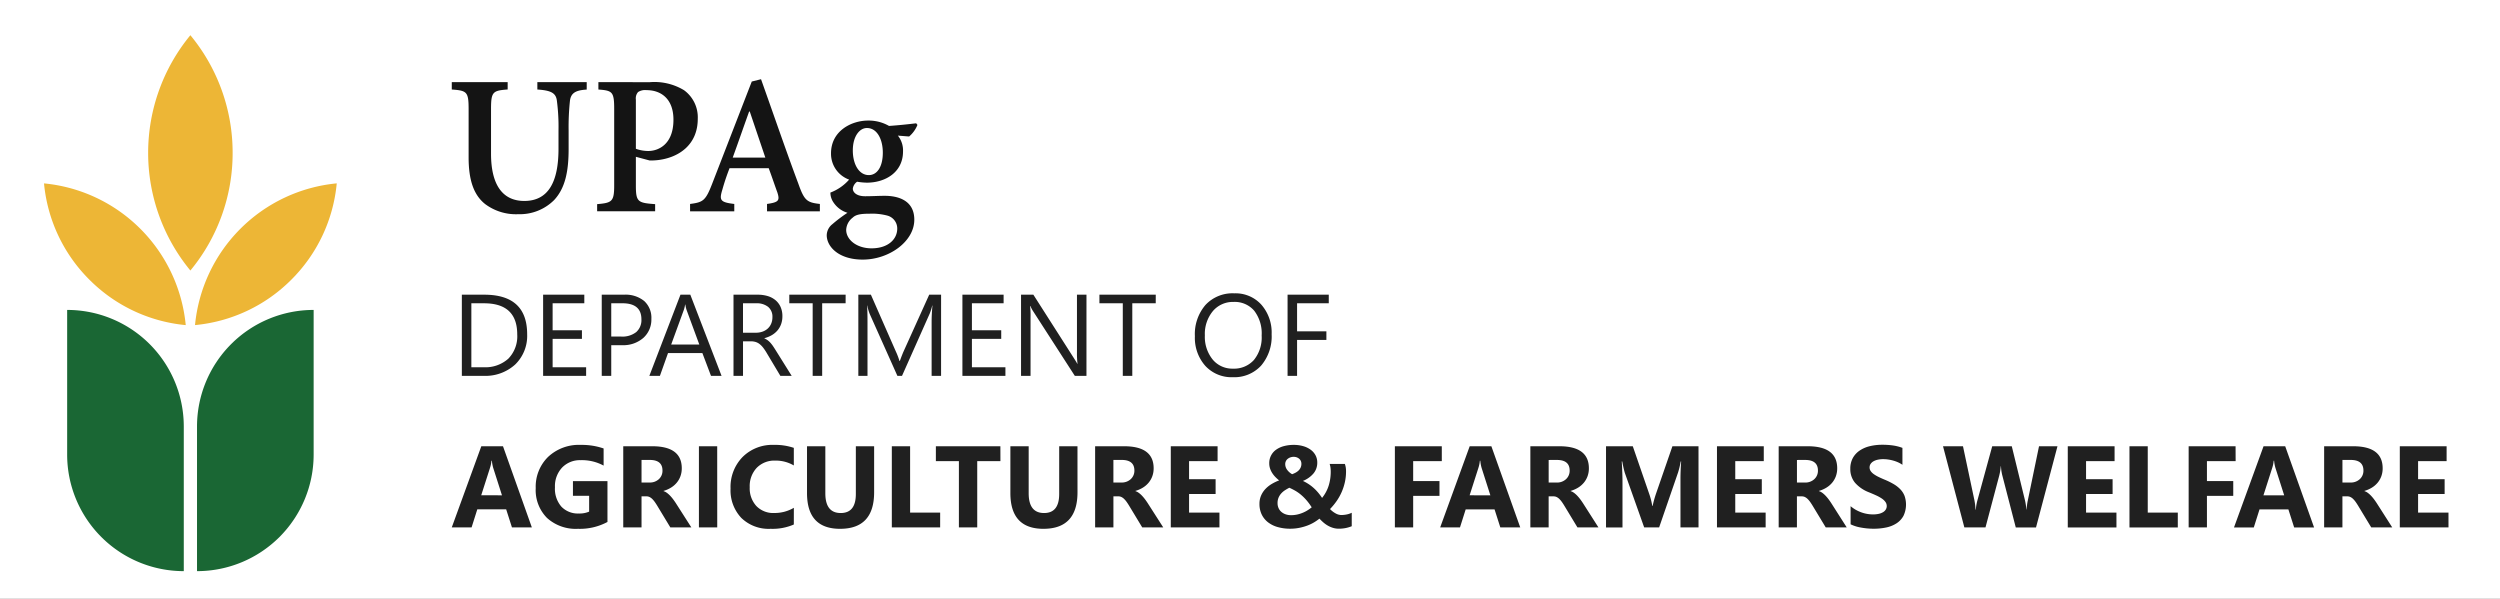 <svg xmlns="http://www.w3.org/2000/svg" xmlns:xlink="http://www.w3.org/1999/xlink" width="284" height="68" viewBox="0 0 284 68">
  <rect x="0" y="0" width="284" height="68" fill="#808080" stroke="none"/>
  <defs>
    <clipPath id="clip-UPAg-watermark-bg">
      <rect width="284" height="68"/>
    </clipPath>
  </defs>
  <g id="UPAg-watermark-bg" clip-path="url(#clip-UPAg-watermark-bg)">
    <rect width="284" height="68" fill="#fff"/>
    <g id="Group_34523" data-name="Group 34523" transform="translate(1 2)">
      <g id="Group_25835" data-name="Group 25835" transform="translate(4 2)">
        <g id="Group_25833" data-name="Group 25833" transform="translate(0)">
          <path id="Path_58401" data-name="Path 58401" d="M1386.54,423.34a17.785,17.785,0,0,1-10.94,5.157,17.886,17.886,0,0,1,16.1-16.1A17.784,17.784,0,0,1,1386.54,423.34Z" transform="translate(-1358.446 -395.567)" fill="#edb636"/>
          <path id="Path_58402" data-name="Path 58402" d="M1317.194,210.666a20.924,20.924,0,0,1-4.8,13.366,21.019,21.019,0,0,1,0-26.732A20.94,20.94,0,0,1,1317.194,210.666Z" transform="translate(-1295.767 -197.3)" fill="#edb636"/>
          <path id="Path_58403" data-name="Path 58403" d="M1161.557,423.34A17.786,17.786,0,0,0,1172.5,428.5a17.886,17.886,0,0,0-16.1-16.1A17.784,17.784,0,0,0,1161.557,423.34Z" transform="translate(-1156.4 -395.567)" fill="#edb636"/>
        </g>
        <g id="Group_25834" data-name="Group 25834" transform="translate(2.629 31.208)">
          <path id="Path_58404" data-name="Path 58404" d="M1203.249,625.774h0A13.247,13.247,0,0,1,1190,612.534V596.1h0a13.247,13.247,0,0,1,13.249,13.241Z" transform="translate(-1190 -596.1)" fill="#1a6734"/>
          <path id="Path_58405" data-name="Path 58405" d="M1378.5,625.774h0a13.247,13.247,0,0,0,13.249-13.241V596.1h0a13.247,13.247,0,0,0-13.249,13.241Z" transform="translate(-1363.748 -596.1)" fill="#1a6734"/>
        </g>
      </g>
      <g id="Group_34522" data-name="Group 34522" transform="translate(7.899 1.043)">
        <path id="Path_66734" data-name="Path 66734" d="M1.208.118V-9.1H3.754q4.873,0,4.873,4.494a4.528,4.528,0,0,1-1.353,3.43A5.02,5.02,0,0,1,3.651.118Zm1.08-8.242V-.859H3.664A3.9,3.9,0,0,0,6.486-1.83,3.639,3.639,0,0,0,7.5-4.581q0-3.542-3.767-3.542ZM15.326.118H10.44V-9.1h4.68v.977h-3.6v3.067h3.33v.971H11.52V-.859h3.806ZM18.18-3.366V.118H17.1V-9.1h2.533a3.343,3.343,0,0,1,2.292.72,2.571,2.571,0,0,1,.813,2.031,2.794,2.794,0,0,1-.9,2.147,3.451,3.451,0,0,1-2.44.836Zm0-4.757v3.78h1.131a2.53,2.53,0,0,0,1.707-.511A1.809,1.809,0,0,0,21.607-6.3q0-1.826-2.16-1.826ZM30.71.118h-1.2l-.977-2.584H24.628L23.709.118h-1.2L26.043-9.1h1.119ZM28.184-3.437,26.737-7.365a3.762,3.762,0,0,1-.141-.617H26.57a3.443,3.443,0,0,1-.148.617L24.988-3.437ZM38.676.118H37.39L35.847-2.466a5.629,5.629,0,0,0-.411-.614,2.345,2.345,0,0,0-.408-.415,1.414,1.414,0,0,0-.45-.235,1.851,1.851,0,0,0-.543-.074h-.887V.118h-1.08V-9.1h2.752a3.921,3.921,0,0,1,1.115.151,2.5,2.5,0,0,1,.887.46,2.136,2.136,0,0,1,.588.768,2.548,2.548,0,0,1,.212,1.077,2.593,2.593,0,0,1-.145.884,2.309,2.309,0,0,1-.411.717,2.494,2.494,0,0,1-.643.537,3.282,3.282,0,0,1-.845.344v.026a1.944,1.944,0,0,1,.4.235,2.212,2.212,0,0,1,.325.312,4.13,4.13,0,0,1,.305.408q.151.228.338.53ZM33.147-8.123V-4.78h1.466a2.223,2.223,0,0,0,.749-.122,1.734,1.734,0,0,0,.595-.35,1.589,1.589,0,0,0,.392-.559,1.873,1.873,0,0,0,.141-.743,1.445,1.445,0,0,0-.479-1.154,2.058,2.058,0,0,0-1.385-.415Zm11.656,0H42.141V.118h-1.08V-8.123H38.406V-9.1h6.4ZM55.648.118H54.574V-6.066q0-.733.09-1.794h-.026a5.734,5.734,0,0,1-.276.894L51.212.118h-.527L47.541-6.915a5.509,5.509,0,0,1-.276-.945h-.026q.051.553.051,1.806V.118H46.249V-9.1h1.427L50.5-2.672a8.232,8.232,0,0,1,.424,1.106h.039q.276-.759.444-1.131L54.3-9.1h1.35Zm7.31,0H58.072V-9.1h4.68v.977h-3.6v3.067h3.33v.971h-3.33V-.859h3.806Zm9.206,0H70.84L66.1-7.23a3.07,3.07,0,0,1-.3-.579h-.039a9.491,9.491,0,0,1,.051,1.266V.118h-1.08V-9.1h1.4L70.75-1.868q.289.45.373.617h.026a9.753,9.753,0,0,1-.064-1.356V-9.1h1.08Zm7.869-8.242H77.371V.118h-1.08V-8.123H73.636V-9.1h6.4ZM88.8.273A4.047,4.047,0,0,1,85.661-1.02a4.793,4.793,0,0,1-1.18-3.362,5.078,5.078,0,0,1,1.2-3.549,4.2,4.2,0,0,1,3.272-1.324,3.956,3.956,0,0,1,3.076,1.286A4.81,4.81,0,0,1,93.2-4.607,5.1,5.1,0,0,1,92-1.039,4.121,4.121,0,0,1,88.8.273Zm.077-8.55A2.972,2.972,0,0,0,86.52-7.23a4.057,4.057,0,0,0-.906,2.752A4.085,4.085,0,0,0,86.5-1.736,2.883,2.883,0,0,0,88.8-.7a3.027,3.027,0,0,0,2.392-.99,4.046,4.046,0,0,0,.874-2.771,4.228,4.228,0,0,0-.849-2.822A2.91,2.91,0,0,0,88.879-8.278Zm10.813.154h-3.6v3.189h3.33v.971h-3.33V.118h-1.08V-9.1h4.68ZM9.16,17.336H6.9l-.656-2.051H2.963l-.649,2.051H.063L3.419,8.117H5.882ZM5.766,13.69l-.99-3.1a4.038,4.038,0,0,1-.154-.829H4.57a3.516,3.516,0,0,1-.161.8l-1,3.124Zm11.984,3.028a6.635,6.635,0,0,1-3.356.778,4.853,4.853,0,0,1-3.507-1.231A4.479,4.479,0,0,1,9.6,12.874a4.734,4.734,0,0,1,1.4-3.542,5.106,5.106,0,0,1,3.729-1.369,7.574,7.574,0,0,1,2.584.405v1.948a5.137,5.137,0,0,0-2.61-.617,2.8,2.8,0,0,0-2.105.839,3.082,3.082,0,0,0-.813,2.24,3.091,3.091,0,0,0,.73,2.2,2.572,2.572,0,0,0,1.97.778,2.743,2.743,0,0,0,1.183-.212v-1.8H13.828V12.083h3.922Zm9.528.617H24.892l-1.434-2.372q-.161-.27-.309-.482a2.679,2.679,0,0,0-.3-.363,1.189,1.189,0,0,0-.315-.231.8.8,0,0,0-.357-.08H21.62v3.529H19.543V8.117h3.292q3.356,0,3.356,2.507a2.6,2.6,0,0,1-.148.89,2.473,2.473,0,0,1-.418.736,2.649,2.649,0,0,1-.653.566,3.365,3.365,0,0,1-.852.373v.026a1.321,1.321,0,0,1,.4.209,2.854,2.854,0,0,1,.373.338,4.709,4.709,0,0,1,.344.415q.164.222.3.434ZM21.62,9.672v2.565h.9a1.492,1.492,0,0,0,1.074-.386A1.287,1.287,0,0,0,24,10.881q0-1.209-1.447-1.209Zm8.6,7.663H28.139V8.117h2.077Zm8.7-.328a6.08,6.08,0,0,1-2.636.489,4.443,4.443,0,0,1-3.337-1.247,4.559,4.559,0,0,1-1.215-3.324A4.871,4.871,0,0,1,33.1,9.338a4.779,4.779,0,0,1,3.546-1.376A6.631,6.631,0,0,1,38.92,8.3v2a4.033,4.033,0,0,0-2.109-.553,2.8,2.8,0,0,0-2.1.816,3.03,3.03,0,0,0-.8,2.212,2.971,2.971,0,0,0,.752,2.131A2.657,2.657,0,0,0,36.7,15.7a4.32,4.32,0,0,0,2.224-.591Zm9.123-3.664q0,4.153-3.87,4.153-3.754,0-3.754-4.057V8.117H42.5v5.349q0,2.237,1.749,2.237,1.717,0,1.717-2.16V8.117h2.077Zm7.5,3.992h-5.49V8.117h2.077v7.535h3.414Zm6.847-7.528H59.756v7.528H57.673V9.807H55.057V8.117h7.329Zm8.756,3.536q0,4.153-3.87,4.153-3.754,0-3.755-4.057V8.117H65.6v5.349q0,2.237,1.749,2.237,1.717,0,1.717-2.16V8.117h2.077Zm9.74,3.992H78.5l-1.434-2.372q-.161-.27-.309-.482a2.678,2.678,0,0,0-.3-.363,1.189,1.189,0,0,0-.315-.231.8.8,0,0,0-.357-.08h-.559v3.529H73.148V8.117h3.292q3.356,0,3.356,2.507a2.6,2.6,0,0,1-.148.89,2.473,2.473,0,0,1-.418.736,2.649,2.649,0,0,1-.653.566,3.365,3.365,0,0,1-.852.373v.026a1.321,1.321,0,0,1,.4.209,2.853,2.853,0,0,1,.373.338,4.708,4.708,0,0,1,.344.415q.164.222.3.434ZM75.224,9.672v2.565h.9a1.492,1.492,0,0,0,1.074-.386,1.287,1.287,0,0,0,.411-.971q0-1.209-1.447-1.209Zm12.048,7.663H81.743V8.117H87.06V9.807H83.82v2.051h3.015v1.684H83.82v2.109h3.452Zm13.565.148a2.274,2.274,0,0,1-.646-.09,2.759,2.759,0,0,1-.579-.244,3.266,3.266,0,0,1-.518-.363,5.358,5.358,0,0,1-.463-.447,5.439,5.439,0,0,1-.572.4,4.677,4.677,0,0,1-.755.37,5.869,5.869,0,0,1-.929.27,5.309,5.309,0,0,1-1.086.106A5.123,5.123,0,0,1,93.9,17.3a3.207,3.207,0,0,1-1.1-.537,2.5,2.5,0,0,1-.723-.884,2.725,2.725,0,0,1-.26-1.221,2.312,2.312,0,0,1,.2-.974,2.621,2.621,0,0,1,.511-.749,3.346,3.346,0,0,1,.714-.553,5.362,5.362,0,0,1,.81-.386,4.256,4.256,0,0,1-.4-.357,2.9,2.9,0,0,1-.363-.444,2.344,2.344,0,0,1-.26-.524,1.786,1.786,0,0,1-.1-.6A1.853,1.853,0,0,1,93.7,8.515a2.7,2.7,0,0,1,.884-.411,4.26,4.26,0,0,1,1.132-.141A3.751,3.751,0,0,1,96.8,8.11a2.7,2.7,0,0,1,.845.411,1.855,1.855,0,0,1,.546.633,1.731,1.731,0,0,1,.193.813,1.9,1.9,0,0,1-.428,1.238,3.042,3.042,0,0,1-1.205.852,4.913,4.913,0,0,1,.591.321,4.859,4.859,0,0,1,.553.411,5.278,5.278,0,0,1,.527.524,6.17,6.17,0,0,1,.508.672,4.243,4.243,0,0,0,.755-1.411,5.318,5.318,0,0,0,.228-1.559,3.678,3.678,0,0,0-.029-.469,2.212,2.212,0,0,0-.093-.418h1.729a2.484,2.484,0,0,1,.1.4,2.817,2.817,0,0,1,.032.456,5.57,5.57,0,0,1-.132,1.215,6.08,6.08,0,0,1-.37,1.131,5.985,5.985,0,0,1-.575,1.022,7.331,7.331,0,0,1-.743.9,2.59,2.59,0,0,0,.649.5,1.354,1.354,0,0,0,.63.177,3.061,3.061,0,0,0,.63-.067,2.223,2.223,0,0,0,.559-.19v1.53a3.9,3.9,0,0,1-.7.209A4,4,0,0,1,100.837,17.483Zm-5.445-1.536a3.3,3.3,0,0,0,.714-.074,3.792,3.792,0,0,0,.63-.2,3.583,3.583,0,0,0,.55-.283,4.727,4.727,0,0,0,.466-.334,6.622,6.622,0,0,0-.649-.871,5.575,5.575,0,0,0-.636-.611,4.461,4.461,0,0,0-.627-.428q-.312-.174-.627-.315a4.645,4.645,0,0,0-.5.286,2.134,2.134,0,0,0-.428.366,1.7,1.7,0,0,0-.3.476,1.569,1.569,0,0,0-.113.614,1.385,1.385,0,0,0,.109.559,1.223,1.223,0,0,0,.312.431,1.448,1.448,0,0,0,.482.28A1.838,1.838,0,0,0,95.392,15.947Zm1.189-5.837a.765.765,0,0,0-.071-.334.71.71,0,0,0-.193-.248.919.919,0,0,0-.276-.154.975.975,0,0,0-.328-.055,1.131,1.131,0,0,0-.389.064,1.03,1.03,0,0,0-.309.174.746.746,0,0,0-.2.26.756.756,0,0,0-.071.325,1.084,1.084,0,0,0,.225.662,1.754,1.754,0,0,0,.559.489,2.972,2.972,0,0,0,.4-.18,1.493,1.493,0,0,0,.334-.244,1.109,1.109,0,0,0,.231-.328A1.01,1.01,0,0,0,96.581,10.11Zm15.95-.3h-3.253V12.07h2.989v1.684h-2.989v3.581H107.2V8.117h5.33Zm8.911,7.528h-2.263l-.656-2.051h-3.279l-.649,2.051h-2.25L115.7,8.117h2.462Zm-3.394-3.645-.99-3.1a4.038,4.038,0,0,1-.154-.829h-.051a3.517,3.517,0,0,1-.161.8l-1,3.124Zm12.279,3.645h-2.385l-1.434-2.372q-.161-.27-.309-.482a2.679,2.679,0,0,0-.3-.363,1.189,1.189,0,0,0-.315-.231.8.8,0,0,0-.357-.08h-.559v3.529h-2.077V8.117h3.292q3.356,0,3.356,2.507a2.6,2.6,0,0,1-.148.89,2.474,2.474,0,0,1-.418.736,2.649,2.649,0,0,1-.653.566,3.365,3.365,0,0,1-.852.373v.026a1.322,1.322,0,0,1,.4.209,2.854,2.854,0,0,1,.373.338,4.708,4.708,0,0,1,.344.415q.164.222.3.434Zm-5.657-7.663v2.565h.9a1.492,1.492,0,0,0,1.074-.386,1.287,1.287,0,0,0,.411-.971q0-1.209-1.447-1.209Zm17.024,7.663h-2.051V11.82q0-.894.077-1.974h-.051a9.708,9.708,0,0,1-.289,1.221l-2.16,6.268h-1.7l-2.2-6.2a12.07,12.07,0,0,1-.289-1.286h-.058q.084,1.363.084,2.392v5.1h-1.871V8.117h3.041l1.884,5.464a7.692,7.692,0,0,1,.328,1.318h.039a13.273,13.273,0,0,1,.366-1.331l1.884-5.452h2.964Zm7.625,0h-5.529V8.117h5.317V9.807h-3.24v2.051h3.015v1.684h-3.015v2.109h3.452Zm9.213,0h-2.385l-1.434-2.372q-.161-.27-.309-.482a2.68,2.68,0,0,0-.3-.363,1.189,1.189,0,0,0-.315-.231.8.8,0,0,0-.357-.08h-.559v3.529H150.8V8.117h3.292q3.356,0,3.356,2.507a2.6,2.6,0,0,1-.148.89,2.473,2.473,0,0,1-.418.736,2.65,2.65,0,0,1-.653.566,3.366,3.366,0,0,1-.852.373v.026a1.321,1.321,0,0,1,.4.209,2.854,2.854,0,0,1,.373.338,4.71,4.71,0,0,1,.344.415q.164.222.3.434Zm-5.657-7.663v2.565h.9a1.492,1.492,0,0,0,1.074-.386,1.287,1.287,0,0,0,.411-.971q0-1.209-1.447-1.209Zm6.095,7.31V14.925a3.953,3.953,0,0,0,1.215.7,3.906,3.906,0,0,0,1.324.235,2.937,2.937,0,0,0,.685-.071,1.6,1.6,0,0,0,.489-.2.855.855,0,0,0,.293-.3.738.738,0,0,0,.1-.37.8.8,0,0,0-.154-.482,1.66,1.66,0,0,0-.421-.392,4.4,4.4,0,0,0-.633-.347q-.366-.167-.791-.341a4.036,4.036,0,0,1-1.61-1.1,2.4,2.4,0,0,1-.53-1.569,2.5,2.5,0,0,1,.289-1.238,2.457,2.457,0,0,1,.788-.852,3.531,3.531,0,0,1,1.154-.492,5.929,5.929,0,0,1,1.389-.158,8.352,8.352,0,0,1,1.276.087,5.018,5.018,0,0,1,1.025.267v1.922a3.1,3.1,0,0,0-.5-.283,4,4,0,0,0-.563-.2,4.291,4.291,0,0,0-.575-.119,4.072,4.072,0,0,0-.543-.039,2.833,2.833,0,0,0-.643.068,1.649,1.649,0,0,0-.489.19.944.944,0,0,0-.309.293.693.693,0,0,0-.109.383.731.731,0,0,0,.122.415,1.4,1.4,0,0,0,.347.347,3.684,3.684,0,0,0,.546.321q.321.158.726.325a8.093,8.093,0,0,1,.993.492,3.531,3.531,0,0,1,.755.588,2.292,2.292,0,0,1,.482.749,2.99,2.99,0,0,1-.125,2.276,2.375,2.375,0,0,1-.794.849,3.443,3.443,0,0,1-1.167.466,6.744,6.744,0,0,1-1.4.141,7.811,7.811,0,0,1-1.443-.129A4.357,4.357,0,0,1,158.967,16.982Zm23.5-8.865-2.437,9.219h-2.3l-1.53-5.914a4.932,4.932,0,0,1-.148-1.035h-.026a6.287,6.287,0,0,1-.167,1.035l-1.569,5.914h-2.4l-2.424-9.219h2.269l1.3,6.139a7.331,7.331,0,0,1,.122,1.054h.039a5.1,5.1,0,0,1,.186-1.08l1.672-6.114h2.224l1.511,6.191a7.58,7.58,0,0,1,.148.99h.026a6.634,6.634,0,0,1,.135-1.029l1.273-6.152Zm6.7,9.219h-5.529V8.117h5.317V9.807h-3.24v2.051h3.015v1.684h-3.015v2.109h3.452Zm6.969,0h-5.49V8.117h2.077v7.535h3.414Zm6.57-7.528H199.45V12.07h2.989v1.684H199.45v3.581h-2.077V8.117h5.33Zm8.911,7.528h-2.263l-.656-2.051h-3.279l-.649,2.051h-2.25l3.356-9.219h2.462Zm-3.394-3.645-.99-3.1a4.037,4.037,0,0,1-.154-.829h-.051a3.516,3.516,0,0,1-.161.8l-1,3.124ZM220.5,17.336h-2.385l-1.434-2.372q-.161-.27-.309-.482a2.68,2.68,0,0,0-.3-.363,1.189,1.189,0,0,0-.315-.231.8.8,0,0,0-.357-.08h-.559v3.529h-2.077V8.117h3.292q3.356,0,3.356,2.507a2.6,2.6,0,0,1-.148.89,2.474,2.474,0,0,1-.418.736,2.649,2.649,0,0,1-.653.566,3.365,3.365,0,0,1-.852.373v.026a1.321,1.321,0,0,1,.4.209,2.853,2.853,0,0,1,.373.338,4.707,4.707,0,0,1,.344.415q.164.222.3.434Zm-5.657-7.663v2.565h.9a1.492,1.492,0,0,0,1.074-.386,1.287,1.287,0,0,0,.411-.971q0-1.209-1.447-1.209Zm12.048,7.663H221.36V8.117h5.317V9.807h-3.24v2.051h3.015v1.684h-3.015v2.109h3.452Z" transform="translate(42.359 39.534)" fill="#202020"/>
        <path id="Path_65749" data-name="Path 65749" d="M16.078-15.6H10.47v.837c1.578.1,2.093.419,2.212,1.22a22.8,22.8,0,0,1,.191,3.408v2.1c0,3.767-1.148,5.931-3.886,5.931-2.475,0-3.779-1.841-3.779-5.369v-5.07c0-1.961.2-2.1,1.889-2.224V-15.6H.749v.837c1.722.12,1.913.263,1.913,2.224v5.488c0,2.643.61,4.3,1.889,5.309A5.847,5.847,0,0,0,8.318-.6a5.507,5.507,0,0,0,4.042-1.59C13.639-3.545,14.022-5.482,14.022-8v-2.128a28.153,28.153,0,0,1,.155-3.384c.12-.849.634-1.172,1.9-1.244Zm1.327,0v.837c1.566.12,1.794.239,1.794,2.176v8.693c0,1.841-.227,2.009-1.937,2.152v.813h6.589v-.813C21.866-1.883,21.662-2,21.662-3.892V-7.12l1.566.419a6.992,6.992,0,0,0,.957-.048c2.308-.275,4.508-1.7,4.508-4.687a3.806,3.806,0,0,0-1.566-3.252,6.5,6.5,0,0,0-3.874-.909Zm4.257,1.985a1.085,1.085,0,0,1,.251-.861,1.482,1.482,0,0,1,.981-.215c1.519,0,3.037.885,3.037,3.36,0,2.858-1.77,3.551-2.846,3.551a4.108,4.108,0,0,1-1.423-.251ZM42.564-.926v-.837c-1.471-.167-1.77-.383-2.451-2.32-1.423-3.8-2.87-8.035-4.233-11.85l-1.052.263L30.32-4.035c-.741,1.913-1.028,2.081-2.5,2.272v.837h5.022v-.837c-1.614-.191-1.722-.43-1.351-1.638.251-.909.538-1.71.813-2.427h4.448c.371,1,.717,2.033.981,2.75.3.933.155,1.124-1.172,1.315v.837Zm-6.194-6.1H32.663c.622-1.71,1.232-3.48,1.865-5.237H34.6Zm17.135-3.9c-.885.108-2.009.227-3.085.3a4.636,4.636,0,0,0-2.344-.61H48.04c-1.877,0-4.209,1.172-4.209,3.719a3.122,3.122,0,0,0,2.057,2.989A5.331,5.331,0,0,1,43.76-3.055a1.965,1.965,0,0,0,.323,1.076A2.923,2.923,0,0,0,45.7-.759a16.229,16.229,0,0,0-1.722,1.3,1.635,1.635,0,0,0-.634,1.244c0,1.3,1.351,2.774,4.089,2.774,2.989,0,5.859-2.057,5.859-4.532,0-2.26-1.937-2.714-3.36-2.714-.729,0-1.423.048-2.224.048-1,0-1.4-.466-1.4-.861a1.13,1.13,0,0,1,.49-.789,7.276,7.276,0,0,0,1.1.108c2.081,0,4.113-1.16,4.113-3.551a2.693,2.693,0,0,0-.586-1.794l1.279.1a3.41,3.41,0,0,0,.945-1.315Zm-5.584.538c1.124,0,1.794,1.256,1.794,2.8,0,1.638-.67,2.547-1.59,2.547-1.112,0-1.818-1.22-1.818-2.8,0-1.638.789-2.547,1.59-2.547Zm.3,9.733a6.727,6.727,0,0,1,2.009.215,1.514,1.514,0,0,1,1.124,1.471c0,1.244-1.076,2.248-2.918,2.248-1.686,0-2.882-.981-2.882-2.1A1.847,1.847,0,0,1,46.283-.2c.347-.335.837-.454,1.913-.454Z" transform="translate(41.674 21.889)" fill="#141414"/>
      </g>
    </g>
  </g>
</svg>
